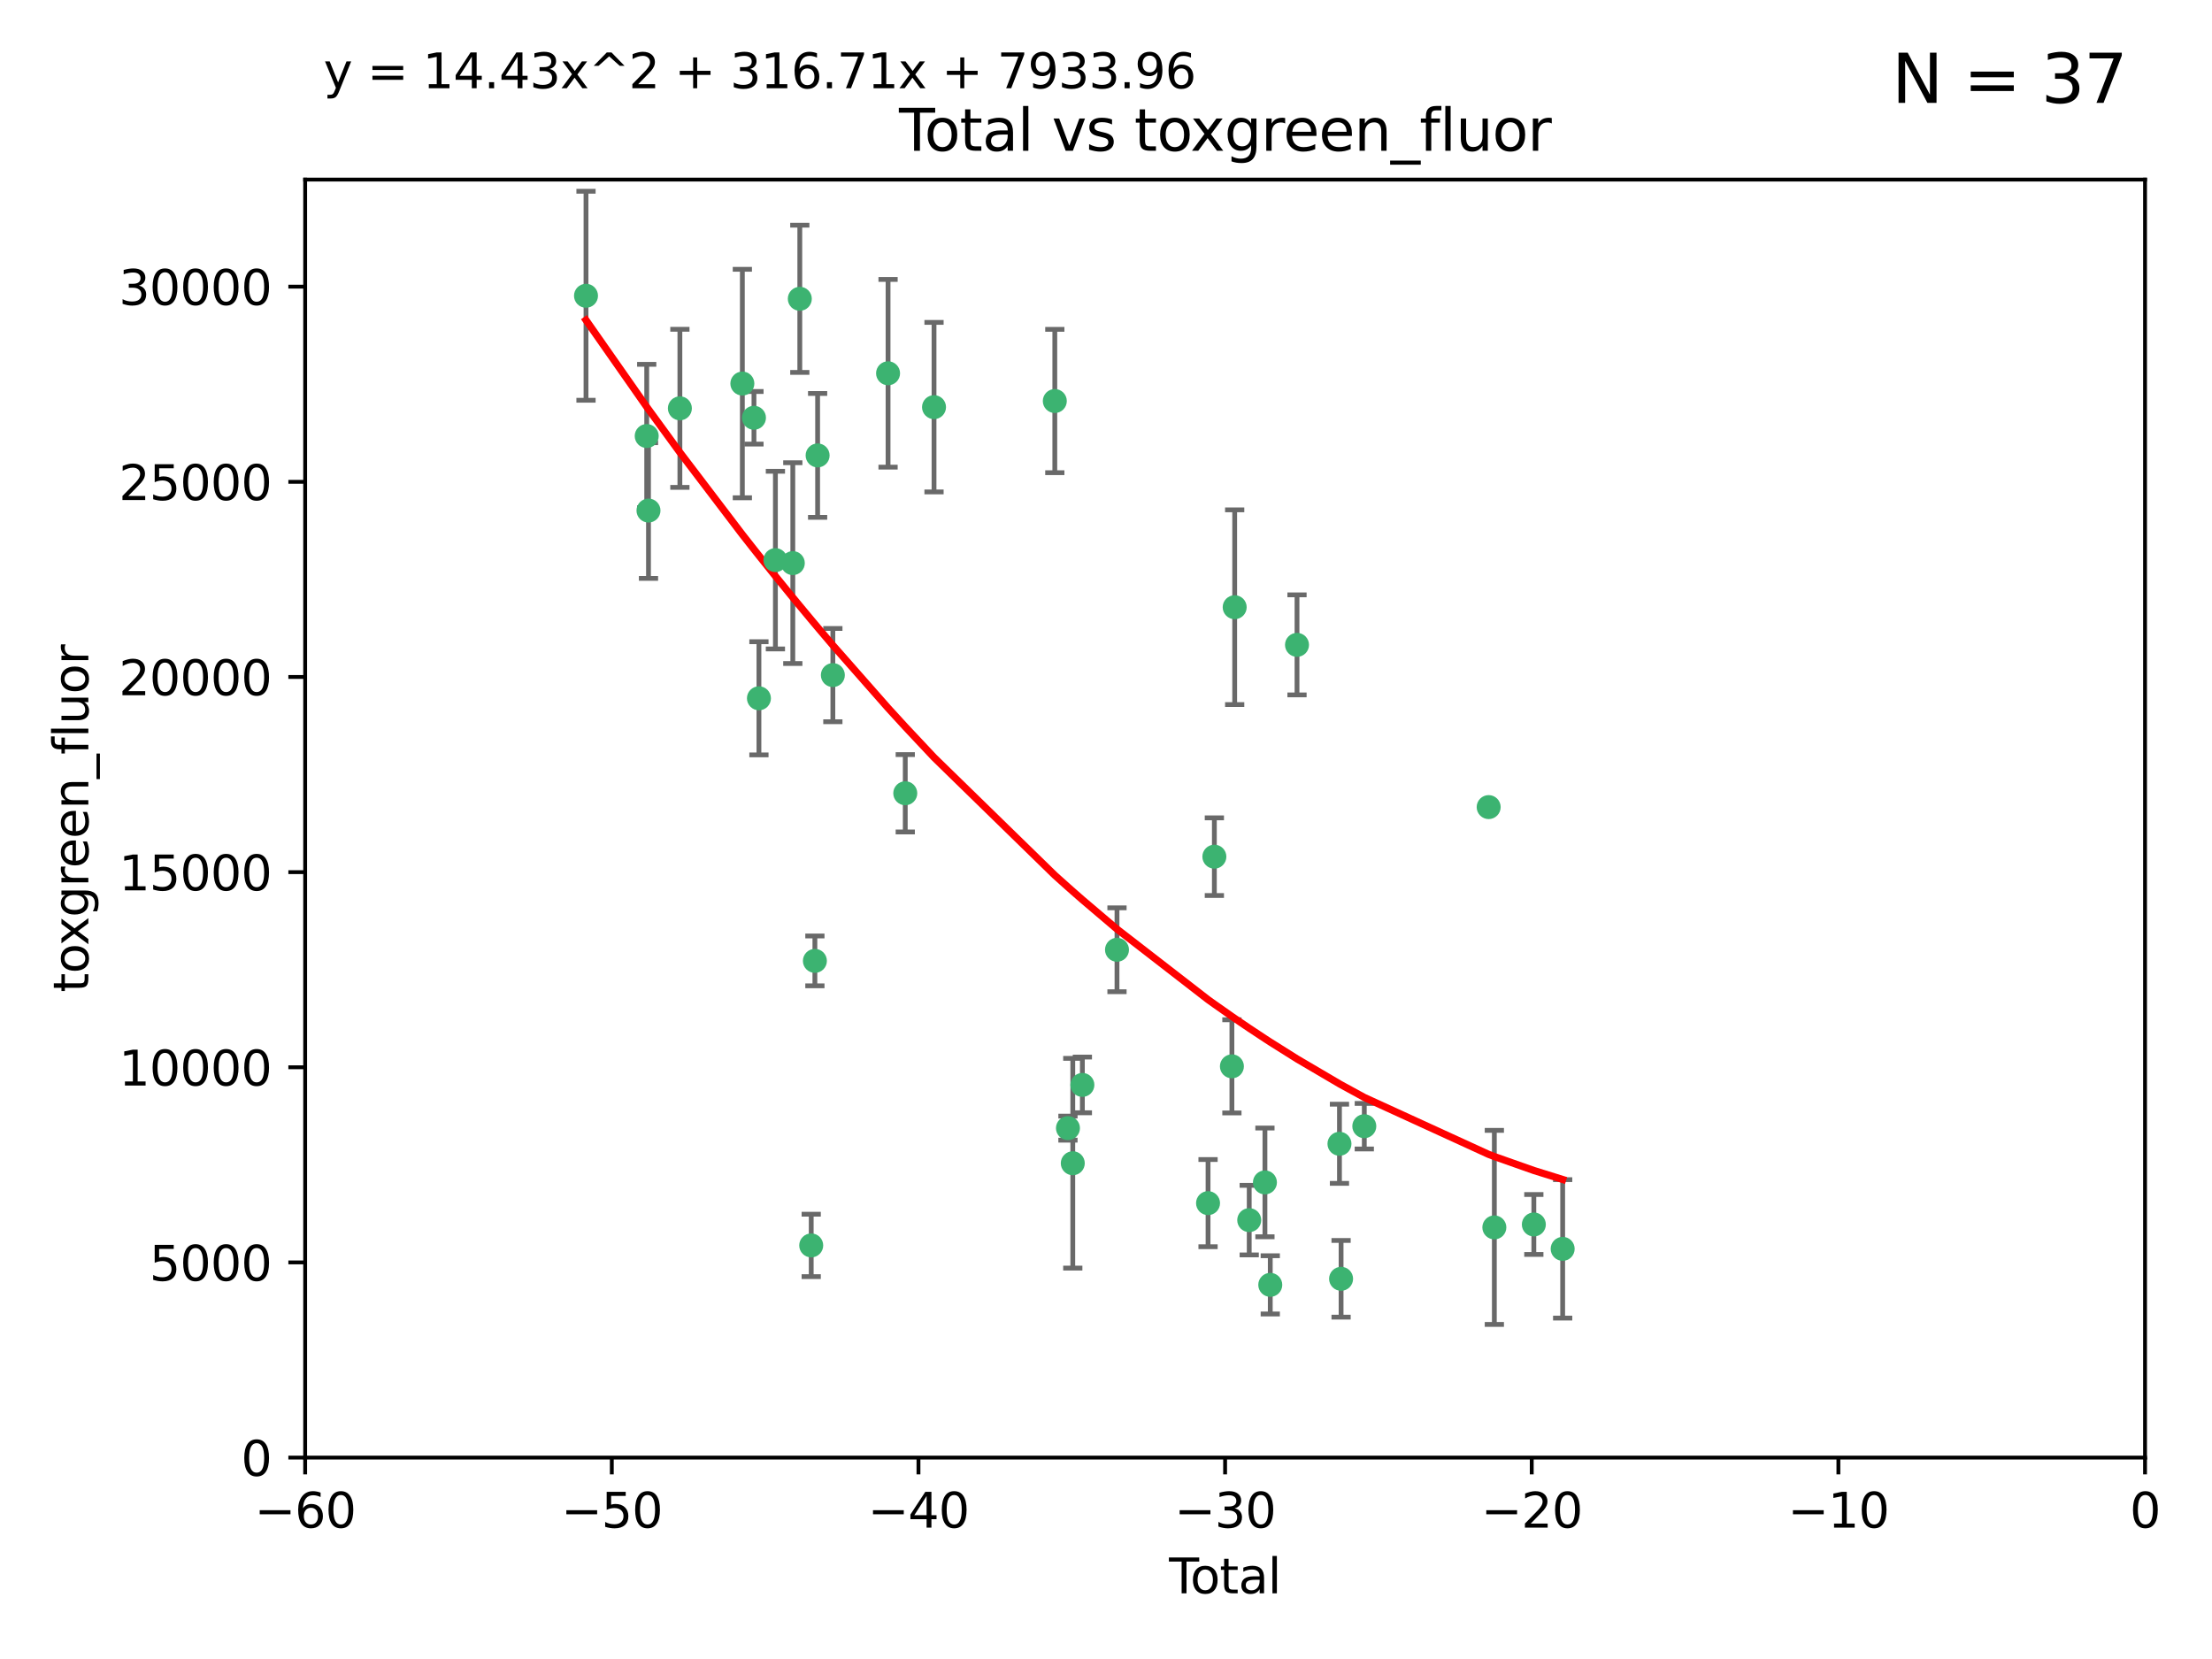 <?xml version="1.0" encoding="utf-8" standalone="no"?>
<!DOCTYPE svg PUBLIC "-//W3C//DTD SVG 1.1//EN"
  "http://www.w3.org/Graphics/SVG/1.1/DTD/svg11.dtd">
<svg xmlns:xlink="http://www.w3.org/1999/xlink" width="460.8pt" height="345.6pt" viewBox="0 0 460.8 345.6" xmlns="http://www.w3.org/2000/svg" version="1.1">
 <defs>
  <style type="text/css">*{stroke-linejoin: round; stroke-linecap: butt}</style>
 </defs>
 <g id="figure_1">
  <g id="patch_1">
   <path d="M 0 345.6 
L 460.8 345.6 
L 460.8 0 
L 0 0 
z
" style="fill: #ffffff"/>
  </g>
  <g id="axes_1">
   <g id="patch_2">
    <path d="M 63.571 303.64 
L 446.85 303.64 
L 446.85 37.411 
L 63.571 37.411 
z
" style="fill: #ffffff"/>
   </g>
   <g id="PathCollection_1">
    <defs>
     <path id="m02b07fda5f" d="M 0 1.118 
C 0.297 1.118 0.581 1 0.791 0.791 
C 1 0.581 1.118 0.297 1.118 0 
C 1.118 -0.297 1 -0.581 0.791 -0.791 
C 0.581 -1 0.297 -1.118 0 -1.118 
C -0.297 -1.118 -0.581 -1 -0.791 -0.791 
C -1 -0.581 -1.118 -0.297 -1.118 0 
C -1.118 0.297 -1 0.581 -0.791 0.791 
C -0.581 1 -0.297 1.118 0 1.118 
z
" style="stroke: #3cb371"/>
    </defs>
    <g clip-path="url(#p74870db6b1)">
     <use xlink:href="#m02b07fda5f" x="122.075" y="61.614" style="fill: #3cb371; stroke: #3cb371"/>
     <use xlink:href="#m02b07fda5f" x="134.722" y="90.829" style="fill: #3cb371; stroke: #3cb371"/>
     <use xlink:href="#m02b07fda5f" x="135.093" y="106.358" style="fill: #3cb371; stroke: #3cb371"/>
     <use xlink:href="#m02b07fda5f" x="141.633" y="85.062" style="fill: #3cb371; stroke: #3cb371"/>
     <use xlink:href="#m02b07fda5f" x="154.646" y="79.9" style="fill: #3cb371; stroke: #3cb371"/>
     <use xlink:href="#m02b07fda5f" x="157.063" y="87.031" style="fill: #3cb371; stroke: #3cb371"/>
     <use xlink:href="#m02b07fda5f" x="158.1" y="145.468" style="fill: #3cb371; stroke: #3cb371"/>
     <use xlink:href="#m02b07fda5f" x="161.532" y="116.682" style="fill: #3cb371; stroke: #3cb371"/>
     <use xlink:href="#m02b07fda5f" x="165.156" y="117.306" style="fill: #3cb371; stroke: #3cb371"/>
     <use xlink:href="#m02b07fda5f" x="166.614" y="62.244" style="fill: #3cb371; stroke: #3cb371"/>
     <use xlink:href="#m02b07fda5f" x="168.991" y="259.442" style="fill: #3cb371; stroke: #3cb371"/>
     <use xlink:href="#m02b07fda5f" x="169.757" y="200.168" style="fill: #3cb371; stroke: #3cb371"/>
     <use xlink:href="#m02b07fda5f" x="170.325" y="94.872" style="fill: #3cb371; stroke: #3cb371"/>
     <use xlink:href="#m02b07fda5f" x="173.5" y="140.634" style="fill: #3cb371; stroke: #3cb371"/>
     <use xlink:href="#m02b07fda5f" x="185" y="77.763" style="fill: #3cb371; stroke: #3cb371"/>
     <use xlink:href="#m02b07fda5f" x="188.583" y="165.251" style="fill: #3cb371; stroke: #3cb371"/>
     <use xlink:href="#m02b07fda5f" x="194.574" y="84.817" style="fill: #3cb371; stroke: #3cb371"/>
     <use xlink:href="#m02b07fda5f" x="219.736" y="83.54" style="fill: #3cb371; stroke: #3cb371"/>
     <use xlink:href="#m02b07fda5f" x="222.475" y="235.012" style="fill: #3cb371; stroke: #3cb371"/>
     <use xlink:href="#m02b07fda5f" x="223.48" y="242.324" style="fill: #3cb371; stroke: #3cb371"/>
     <use xlink:href="#m02b07fda5f" x="225.479" y="226.007" style="fill: #3cb371; stroke: #3cb371"/>
     <use xlink:href="#m02b07fda5f" x="232.69" y="197.854" style="fill: #3cb371; stroke: #3cb371"/>
     <use xlink:href="#m02b07fda5f" x="251.658" y="250.635" style="fill: #3cb371; stroke: #3cb371"/>
     <use xlink:href="#m02b07fda5f" x="252.974" y="178.461" style="fill: #3cb371; stroke: #3cb371"/>
     <use xlink:href="#m02b07fda5f" x="256.629" y="222.137" style="fill: #3cb371; stroke: #3cb371"/>
     <use xlink:href="#m02b07fda5f" x="257.207" y="126.494" style="fill: #3cb371; stroke: #3cb371"/>
     <use xlink:href="#m02b07fda5f" x="260.237" y="254.176" style="fill: #3cb371; stroke: #3cb371"/>
     <use xlink:href="#m02b07fda5f" x="263.509" y="246.318" style="fill: #3cb371; stroke: #3cb371"/>
     <use xlink:href="#m02b07fda5f" x="264.621" y="267.658" style="fill: #3cb371; stroke: #3cb371"/>
     <use xlink:href="#m02b07fda5f" x="270.19" y="134.337" style="fill: #3cb371; stroke: #3cb371"/>
     <use xlink:href="#m02b07fda5f" x="279.035" y="238.271" style="fill: #3cb371; stroke: #3cb371"/>
     <use xlink:href="#m02b07fda5f" x="279.372" y="266.399" style="fill: #3cb371; stroke: #3cb371"/>
     <use xlink:href="#m02b07fda5f" x="284.209" y="234.61" style="fill: #3cb371; stroke: #3cb371"/>
     <use xlink:href="#m02b07fda5f" x="310.117" y="168.134" style="fill: #3cb371; stroke: #3cb371"/>
     <use xlink:href="#m02b07fda5f" x="311.3" y="255.69" style="fill: #3cb371; stroke: #3cb371"/>
     <use xlink:href="#m02b07fda5f" x="319.527" y="255.08" style="fill: #3cb371; stroke: #3cb371"/>
     <use xlink:href="#m02b07fda5f" x="325.532" y="260.159" style="fill: #3cb371; stroke: #3cb371"/>
    </g>
   </g>
   <g id="matplotlib.axis_1">
    <g id="xtick_1">
     <g id="line2d_1">
      <defs>
       <path id="m31b7fe4f2b" d="M 0 0 
L 0 3.5 
" style="stroke: #000000; stroke-width: 0.8"/>
      </defs>
      <g>
       <use xlink:href="#m31b7fe4f2b" x="63.571" y="303.64" style="stroke: #000000; stroke-width: 0.8"/>
      </g>
     </g>
     <g id="text_1">
      <!-- −60 -->
      <g transform="translate(53.019 318.238)scale(0.1 -0.1)">
       <defs>
        <path id="DejaVuSans-2212" d="M 678 2272 
L 4684 2272 
L 4684 1741 
L 678 1741 
L 678 2272 
z
" transform="scale(0.016)"/>
        <path id="DejaVuSans-36" d="M 2113 2584 
Q 1688 2584 1439 2293 
Q 1191 2003 1191 1497 
Q 1191 994 1439 701 
Q 1688 409 2113 409 
Q 2538 409 2786 701 
Q 3034 994 3034 1497 
Q 3034 2003 2786 2293 
Q 2538 2584 2113 2584 
z
M 3366 4563 
L 3366 3988 
Q 3128 4100 2886 4159 
Q 2644 4219 2406 4219 
Q 1781 4219 1451 3797 
Q 1122 3375 1075 2522 
Q 1259 2794 1537 2939 
Q 1816 3084 2150 3084 
Q 2853 3084 3261 2657 
Q 3669 2231 3669 1497 
Q 3669 778 3244 343 
Q 2819 -91 2113 -91 
Q 1303 -91 875 529 
Q 447 1150 447 2328 
Q 447 3434 972 4092 
Q 1497 4750 2381 4750 
Q 2619 4750 2861 4703 
Q 3103 4656 3366 4563 
z
" transform="scale(0.016)"/>
        <path id="DejaVuSans-30" d="M 2034 4250 
Q 1547 4250 1301 3770 
Q 1056 3291 1056 2328 
Q 1056 1369 1301 889 
Q 1547 409 2034 409 
Q 2525 409 2770 889 
Q 3016 1369 3016 2328 
Q 3016 3291 2770 3770 
Q 2525 4250 2034 4250 
z
M 2034 4750 
Q 2819 4750 3233 4129 
Q 3647 3509 3647 2328 
Q 3647 1150 3233 529 
Q 2819 -91 2034 -91 
Q 1250 -91 836 529 
Q 422 1150 422 2328 
Q 422 3509 836 4129 
Q 1250 4750 2034 4750 
z
" transform="scale(0.016)"/>
       </defs>
       <use xlink:href="#DejaVuSans-2212"/>
       <use xlink:href="#DejaVuSans-36" x="83.789"/>
       <use xlink:href="#DejaVuSans-30" x="147.412"/>
      </g>
     </g>
    </g>
    <g id="xtick_2">
     <g id="line2d_2">
      <g>
       <use xlink:href="#m31b7fe4f2b" x="127.451" y="303.64" style="stroke: #000000; stroke-width: 0.8"/>
      </g>
     </g>
     <g id="text_2">
      <!-- −50 -->
      <g transform="translate(116.899 318.238)scale(0.1 -0.1)">
       <defs>
        <path id="DejaVuSans-35" d="M 691 4666 
L 3169 4666 
L 3169 4134 
L 1269 4134 
L 1269 2991 
Q 1406 3038 1543 3061 
Q 1681 3084 1819 3084 
Q 2600 3084 3056 2656 
Q 3513 2228 3513 1497 
Q 3513 744 3044 326 
Q 2575 -91 1722 -91 
Q 1428 -91 1123 -41 
Q 819 9 494 109 
L 494 744 
Q 775 591 1075 516 
Q 1375 441 1709 441 
Q 2250 441 2565 725 
Q 2881 1009 2881 1497 
Q 2881 1984 2565 2268 
Q 2250 2553 1709 2553 
Q 1456 2553 1204 2497 
Q 953 2441 691 2322 
L 691 4666 
z
" transform="scale(0.016)"/>
       </defs>
       <use xlink:href="#DejaVuSans-2212"/>
       <use xlink:href="#DejaVuSans-35" x="83.789"/>
       <use xlink:href="#DejaVuSans-30" x="147.412"/>
      </g>
     </g>
    </g>
    <g id="xtick_3">
     <g id="line2d_3">
      <g>
       <use xlink:href="#m31b7fe4f2b" x="191.331" y="303.64" style="stroke: #000000; stroke-width: 0.8"/>
      </g>
     </g>
     <g id="text_3">
      <!-- −40 -->
      <g transform="translate(180.778 318.238)scale(0.1 -0.1)">
       <defs>
        <path id="DejaVuSans-34" d="M 2419 4116 
L 825 1625 
L 2419 1625 
L 2419 4116 
z
M 2253 4666 
L 3047 4666 
L 3047 1625 
L 3713 1625 
L 3713 1100 
L 3047 1100 
L 3047 0 
L 2419 0 
L 2419 1100 
L 313 1100 
L 313 1709 
L 2253 4666 
z
" transform="scale(0.016)"/>
       </defs>
       <use xlink:href="#DejaVuSans-2212"/>
       <use xlink:href="#DejaVuSans-34" x="83.789"/>
       <use xlink:href="#DejaVuSans-30" x="147.412"/>
      </g>
     </g>
    </g>
    <g id="xtick_4">
     <g id="line2d_4">
      <g>
       <use xlink:href="#m31b7fe4f2b" x="255.211" y="303.64" style="stroke: #000000; stroke-width: 0.8"/>
      </g>
     </g>
     <g id="text_4">
      <!-- −30 -->
      <g transform="translate(244.658 318.238)scale(0.1 -0.1)">
       <defs>
        <path id="DejaVuSans-33" d="M 2597 2516 
Q 3050 2419 3304 2112 
Q 3559 1806 3559 1356 
Q 3559 666 3084 287 
Q 2609 -91 1734 -91 
Q 1441 -91 1130 -33 
Q 819 25 488 141 
L 488 750 
Q 750 597 1062 519 
Q 1375 441 1716 441 
Q 2309 441 2620 675 
Q 2931 909 2931 1356 
Q 2931 1769 2642 2001 
Q 2353 2234 1838 2234 
L 1294 2234 
L 1294 2753 
L 1863 2753 
Q 2328 2753 2575 2939 
Q 2822 3125 2822 3475 
Q 2822 3834 2567 4026 
Q 2313 4219 1838 4219 
Q 1578 4219 1281 4162 
Q 984 4106 628 3988 
L 628 4550 
Q 988 4650 1302 4700 
Q 1616 4750 1894 4750 
Q 2613 4750 3031 4423 
Q 3450 4097 3450 3541 
Q 3450 3153 3228 2886 
Q 3006 2619 2597 2516 
z
" transform="scale(0.016)"/>
       </defs>
       <use xlink:href="#DejaVuSans-2212"/>
       <use xlink:href="#DejaVuSans-33" x="83.789"/>
       <use xlink:href="#DejaVuSans-30" x="147.412"/>
      </g>
     </g>
    </g>
    <g id="xtick_5">
     <g id="line2d_5">
      <g>
       <use xlink:href="#m31b7fe4f2b" x="319.09" y="303.64" style="stroke: #000000; stroke-width: 0.8"/>
      </g>
     </g>
     <g id="text_5">
      <!-- −20 -->
      <g transform="translate(308.538 318.238)scale(0.1 -0.1)">
       <defs>
        <path id="DejaVuSans-32" d="M 1228 531 
L 3431 531 
L 3431 0 
L 469 0 
L 469 531 
Q 828 903 1448 1529 
Q 2069 2156 2228 2338 
Q 2531 2678 2651 2914 
Q 2772 3150 2772 3378 
Q 2772 3750 2511 3984 
Q 2250 4219 1831 4219 
Q 1534 4219 1204 4116 
Q 875 4013 500 3803 
L 500 4441 
Q 881 4594 1212 4672 
Q 1544 4750 1819 4750 
Q 2544 4750 2975 4387 
Q 3406 4025 3406 3419 
Q 3406 3131 3298 2873 
Q 3191 2616 2906 2266 
Q 2828 2175 2409 1742 
Q 1991 1309 1228 531 
z
" transform="scale(0.016)"/>
       </defs>
       <use xlink:href="#DejaVuSans-2212"/>
       <use xlink:href="#DejaVuSans-32" x="83.789"/>
       <use xlink:href="#DejaVuSans-30" x="147.412"/>
      </g>
     </g>
    </g>
    <g id="xtick_6">
     <g id="line2d_6">
      <g>
       <use xlink:href="#m31b7fe4f2b" x="382.97" y="303.64" style="stroke: #000000; stroke-width: 0.8"/>
      </g>
     </g>
     <g id="text_6">
      <!-- −10 -->
      <g transform="translate(372.418 318.238)scale(0.1 -0.1)">
       <defs>
        <path id="DejaVuSans-31" d="M 794 531 
L 1825 531 
L 1825 4091 
L 703 3866 
L 703 4441 
L 1819 4666 
L 2450 4666 
L 2450 531 
L 3481 531 
L 3481 0 
L 794 0 
L 794 531 
z
" transform="scale(0.016)"/>
       </defs>
       <use xlink:href="#DejaVuSans-2212"/>
       <use xlink:href="#DejaVuSans-31" x="83.789"/>
       <use xlink:href="#DejaVuSans-30" x="147.412"/>
      </g>
     </g>
    </g>
    <g id="xtick_7">
     <g id="line2d_7">
      <g>
       <use xlink:href="#m31b7fe4f2b" x="446.85" y="303.64" style="stroke: #000000; stroke-width: 0.8"/>
      </g>
     </g>
     <g id="text_7">
      <!-- 0 -->
      <g transform="translate(443.669 318.238)scale(0.1 -0.1)">
       <use xlink:href="#DejaVuSans-30"/>
      </g>
     </g>
    </g>
    <g id="text_8">
     <!-- Total -->
     <g transform="translate(243.534 331.917)scale(0.1 -0.1)">
      <defs>
       <path id="DejaVuSans-54" d="M -19 4666 
L 3928 4666 
L 3928 4134 
L 2272 4134 
L 2272 0 
L 1638 0 
L 1638 4134 
L -19 4134 
L -19 4666 
z
" transform="scale(0.016)"/>
       <path id="DejaVuSans-6f" d="M 1959 3097 
Q 1497 3097 1228 2736 
Q 959 2375 959 1747 
Q 959 1119 1226 758 
Q 1494 397 1959 397 
Q 2419 397 2687 759 
Q 2956 1122 2956 1747 
Q 2956 2369 2687 2733 
Q 2419 3097 1959 3097 
z
M 1959 3584 
Q 2709 3584 3137 3096 
Q 3566 2609 3566 1747 
Q 3566 888 3137 398 
Q 2709 -91 1959 -91 
Q 1206 -91 779 398 
Q 353 888 353 1747 
Q 353 2609 779 3096 
Q 1206 3584 1959 3584 
z
" transform="scale(0.016)"/>
       <path id="DejaVuSans-74" d="M 1172 4494 
L 1172 3500 
L 2356 3500 
L 2356 3053 
L 1172 3053 
L 1172 1153 
Q 1172 725 1289 603 
Q 1406 481 1766 481 
L 2356 481 
L 2356 0 
L 1766 0 
Q 1100 0 847 248 
Q 594 497 594 1153 
L 594 3053 
L 172 3053 
L 172 3500 
L 594 3500 
L 594 4494 
L 1172 4494 
z
" transform="scale(0.016)"/>
       <path id="DejaVuSans-61" d="M 2194 1759 
Q 1497 1759 1228 1600 
Q 959 1441 959 1056 
Q 959 750 1161 570 
Q 1363 391 1709 391 
Q 2188 391 2477 730 
Q 2766 1069 2766 1631 
L 2766 1759 
L 2194 1759 
z
M 3341 1997 
L 3341 0 
L 2766 0 
L 2766 531 
Q 2569 213 2275 61 
Q 1981 -91 1556 -91 
Q 1019 -91 701 211 
Q 384 513 384 1019 
Q 384 1609 779 1909 
Q 1175 2209 1959 2209 
L 2766 2209 
L 2766 2266 
Q 2766 2663 2505 2880 
Q 2244 3097 1772 3097 
Q 1472 3097 1187 3025 
Q 903 2953 641 2809 
L 641 3341 
Q 956 3463 1253 3523 
Q 1550 3584 1831 3584 
Q 2591 3584 2966 3190 
Q 3341 2797 3341 1997 
z
" transform="scale(0.016)"/>
       <path id="DejaVuSans-6c" d="M 603 4863 
L 1178 4863 
L 1178 0 
L 603 0 
L 603 4863 
z
" transform="scale(0.016)"/>
      </defs>
      <use xlink:href="#DejaVuSans-54"/>
      <use xlink:href="#DejaVuSans-6f" x="44.084"/>
      <use xlink:href="#DejaVuSans-74" x="105.266"/>
      <use xlink:href="#DejaVuSans-61" x="144.475"/>
      <use xlink:href="#DejaVuSans-6c" x="205.754"/>
     </g>
    </g>
   </g>
   <g id="matplotlib.axis_2">
    <g id="ytick_1">
     <g id="line2d_8">
      <defs>
       <path id="m168d490b61" d="M 0 0 
L -3.5 0 
" style="stroke: #000000; stroke-width: 0.8"/>
      </defs>
      <g>
       <use xlink:href="#m168d490b61" x="63.571" y="303.64" style="stroke: #000000; stroke-width: 0.8"/>
      </g>
     </g>
     <g id="text_9">
      <!-- 0 -->
      <g transform="translate(50.209 307.439)scale(0.1 -0.1)">
       <use xlink:href="#DejaVuSans-30"/>
      </g>
     </g>
    </g>
    <g id="ytick_2">
     <g id="line2d_9">
      <g>
       <use xlink:href="#m168d490b61" x="63.571" y="262.986" style="stroke: #000000; stroke-width: 0.8"/>
      </g>
     </g>
     <g id="text_10">
      <!-- 5000 -->
      <g transform="translate(31.121 266.786)scale(0.1 -0.1)">
       <use xlink:href="#DejaVuSans-35"/>
       <use xlink:href="#DejaVuSans-30" x="63.623"/>
       <use xlink:href="#DejaVuSans-30" x="127.246"/>
       <use xlink:href="#DejaVuSans-30" x="190.869"/>
      </g>
     </g>
    </g>
    <g id="ytick_3">
     <g id="line2d_10">
      <g>
       <use xlink:href="#m168d490b61" x="63.571" y="222.333" style="stroke: #000000; stroke-width: 0.8"/>
      </g>
     </g>
     <g id="text_11">
      <!-- 10000 -->
      <g transform="translate(24.759 226.132)scale(0.1 -0.1)">
       <use xlink:href="#DejaVuSans-31"/>
       <use xlink:href="#DejaVuSans-30" x="63.623"/>
       <use xlink:href="#DejaVuSans-30" x="127.246"/>
       <use xlink:href="#DejaVuSans-30" x="190.869"/>
       <use xlink:href="#DejaVuSans-30" x="254.492"/>
      </g>
     </g>
    </g>
    <g id="ytick_4">
     <g id="line2d_11">
      <g>
       <use xlink:href="#m168d490b61" x="63.571" y="181.679" style="stroke: #000000; stroke-width: 0.8"/>
      </g>
     </g>
     <g id="text_12">
      <!-- 15000 -->
      <g transform="translate(24.759 185.478)scale(0.1 -0.1)">
       <use xlink:href="#DejaVuSans-31"/>
       <use xlink:href="#DejaVuSans-35" x="63.623"/>
       <use xlink:href="#DejaVuSans-30" x="127.246"/>
       <use xlink:href="#DejaVuSans-30" x="190.869"/>
       <use xlink:href="#DejaVuSans-30" x="254.492"/>
      </g>
     </g>
    </g>
    <g id="ytick_5">
     <g id="line2d_12">
      <g>
       <use xlink:href="#m168d490b61" x="63.571" y="141.026" style="stroke: #000000; stroke-width: 0.8"/>
      </g>
     </g>
     <g id="text_13">
      <!-- 20000 -->
      <g transform="translate(24.759 144.825)scale(0.1 -0.1)">
       <use xlink:href="#DejaVuSans-32"/>
       <use xlink:href="#DejaVuSans-30" x="63.623"/>
       <use xlink:href="#DejaVuSans-30" x="127.246"/>
       <use xlink:href="#DejaVuSans-30" x="190.869"/>
       <use xlink:href="#DejaVuSans-30" x="254.492"/>
      </g>
     </g>
    </g>
    <g id="ytick_6">
     <g id="line2d_13">
      <g>
       <use xlink:href="#m168d490b61" x="63.571" y="100.372" style="stroke: #000000; stroke-width: 0.8"/>
      </g>
     </g>
     <g id="text_14">
      <!-- 25000 -->
      <g transform="translate(24.759 104.171)scale(0.1 -0.1)">
       <use xlink:href="#DejaVuSans-32"/>
       <use xlink:href="#DejaVuSans-35" x="63.623"/>
       <use xlink:href="#DejaVuSans-30" x="127.246"/>
       <use xlink:href="#DejaVuSans-30" x="190.869"/>
       <use xlink:href="#DejaVuSans-30" x="254.492"/>
      </g>
     </g>
    </g>
    <g id="ytick_7">
     <g id="line2d_14">
      <g>
       <use xlink:href="#m168d490b61" x="63.571" y="59.718" style="stroke: #000000; stroke-width: 0.8"/>
      </g>
     </g>
     <g id="text_15">
      <!-- 30000 -->
      <g transform="translate(24.759 63.518)scale(0.1 -0.1)">
       <use xlink:href="#DejaVuSans-33"/>
       <use xlink:href="#DejaVuSans-30" x="63.623"/>
       <use xlink:href="#DejaVuSans-30" x="127.246"/>
       <use xlink:href="#DejaVuSans-30" x="190.869"/>
       <use xlink:href="#DejaVuSans-30" x="254.492"/>
      </g>
     </g>
    </g>
    <g id="text_16">
     <!-- toxgreen_fluor -->
     <g transform="translate(18.401 206.72)rotate(-90)scale(0.1 -0.1)">
      <defs>
       <path id="DejaVuSans-78" d="M 3513 3500 
L 2247 1797 
L 3578 0 
L 2900 0 
L 1881 1375 
L 863 0 
L 184 0 
L 1544 1831 
L 300 3500 
L 978 3500 
L 1906 2253 
L 2834 3500 
L 3513 3500 
z
" transform="scale(0.016)"/>
       <path id="DejaVuSans-67" d="M 2906 1791 
Q 2906 2416 2648 2759 
Q 2391 3103 1925 3103 
Q 1463 3103 1205 2759 
Q 947 2416 947 1791 
Q 947 1169 1205 825 
Q 1463 481 1925 481 
Q 2391 481 2648 825 
Q 2906 1169 2906 1791 
z
M 3481 434 
Q 3481 -459 3084 -895 
Q 2688 -1331 1869 -1331 
Q 1566 -1331 1297 -1286 
Q 1028 -1241 775 -1147 
L 775 -588 
Q 1028 -725 1275 -790 
Q 1522 -856 1778 -856 
Q 2344 -856 2625 -561 
Q 2906 -266 2906 331 
L 2906 616 
Q 2728 306 2450 153 
Q 2172 0 1784 0 
Q 1141 0 747 490 
Q 353 981 353 1791 
Q 353 2603 747 3093 
Q 1141 3584 1784 3584 
Q 2172 3584 2450 3431 
Q 2728 3278 2906 2969 
L 2906 3500 
L 3481 3500 
L 3481 434 
z
" transform="scale(0.016)"/>
       <path id="DejaVuSans-72" d="M 2631 2963 
Q 2534 3019 2420 3045 
Q 2306 3072 2169 3072 
Q 1681 3072 1420 2755 
Q 1159 2438 1159 1844 
L 1159 0 
L 581 0 
L 581 3500 
L 1159 3500 
L 1159 2956 
Q 1341 3275 1631 3429 
Q 1922 3584 2338 3584 
Q 2397 3584 2469 3576 
Q 2541 3569 2628 3553 
L 2631 2963 
z
" transform="scale(0.016)"/>
       <path id="DejaVuSans-65" d="M 3597 1894 
L 3597 1613 
L 953 1613 
Q 991 1019 1311 708 
Q 1631 397 2203 397 
Q 2534 397 2845 478 
Q 3156 559 3463 722 
L 3463 178 
Q 3153 47 2828 -22 
Q 2503 -91 2169 -91 
Q 1331 -91 842 396 
Q 353 884 353 1716 
Q 353 2575 817 3079 
Q 1281 3584 2069 3584 
Q 2775 3584 3186 3129 
Q 3597 2675 3597 1894 
z
M 3022 2063 
Q 3016 2534 2758 2815 
Q 2500 3097 2075 3097 
Q 1594 3097 1305 2825 
Q 1016 2553 972 2059 
L 3022 2063 
z
" transform="scale(0.016)"/>
       <path id="DejaVuSans-6e" d="M 3513 2113 
L 3513 0 
L 2938 0 
L 2938 2094 
Q 2938 2591 2744 2837 
Q 2550 3084 2163 3084 
Q 1697 3084 1428 2787 
Q 1159 2491 1159 1978 
L 1159 0 
L 581 0 
L 581 3500 
L 1159 3500 
L 1159 2956 
Q 1366 3272 1645 3428 
Q 1925 3584 2291 3584 
Q 2894 3584 3203 3211 
Q 3513 2838 3513 2113 
z
" transform="scale(0.016)"/>
       <path id="DejaVuSans-5f" d="M 3263 -1063 
L 3263 -1509 
L -63 -1509 
L -63 -1063 
L 3263 -1063 
z
" transform="scale(0.016)"/>
       <path id="DejaVuSans-66" d="M 2375 4863 
L 2375 4384 
L 1825 4384 
Q 1516 4384 1395 4259 
Q 1275 4134 1275 3809 
L 1275 3500 
L 2222 3500 
L 2222 3053 
L 1275 3053 
L 1275 0 
L 697 0 
L 697 3053 
L 147 3053 
L 147 3500 
L 697 3500 
L 697 3744 
Q 697 4328 969 4595 
Q 1241 4863 1831 4863 
L 2375 4863 
z
" transform="scale(0.016)"/>
       <path id="DejaVuSans-75" d="M 544 1381 
L 544 3500 
L 1119 3500 
L 1119 1403 
Q 1119 906 1312 657 
Q 1506 409 1894 409 
Q 2359 409 2629 706 
Q 2900 1003 2900 1516 
L 2900 3500 
L 3475 3500 
L 3475 0 
L 2900 0 
L 2900 538 
Q 2691 219 2414 64 
Q 2138 -91 1772 -91 
Q 1169 -91 856 284 
Q 544 659 544 1381 
z
M 1991 3584 
L 1991 3584 
z
" transform="scale(0.016)"/>
      </defs>
      <use xlink:href="#DejaVuSans-74"/>
      <use xlink:href="#DejaVuSans-6f" x="39.209"/>
      <use xlink:href="#DejaVuSans-78" x="97.266"/>
      <use xlink:href="#DejaVuSans-67" x="156.445"/>
      <use xlink:href="#DejaVuSans-72" x="219.922"/>
      <use xlink:href="#DejaVuSans-65" x="258.785"/>
      <use xlink:href="#DejaVuSans-65" x="320.309"/>
      <use xlink:href="#DejaVuSans-6e" x="381.832"/>
      <use xlink:href="#DejaVuSans-5f" x="445.211"/>
      <use xlink:href="#DejaVuSans-66" x="495.211"/>
      <use xlink:href="#DejaVuSans-6c" x="530.416"/>
      <use xlink:href="#DejaVuSans-75" x="558.199"/>
      <use xlink:href="#DejaVuSans-6f" x="621.578"/>
      <use xlink:href="#DejaVuSans-72" x="682.76"/>
     </g>
    </g>
   </g>
   <g id="LineCollection_1">
    <path d="M 122.075 83.38 
L 122.075 39.848 
" clip-path="url(#p74870db6b1)" style="fill: none; stroke: #696969"/>
    <path d="M 134.722 105.759 
L 134.722 75.9 
" clip-path="url(#p74870db6b1)" style="fill: none; stroke: #696969"/>
    <path d="M 135.093 120.489 
L 135.093 92.227 
" clip-path="url(#p74870db6b1)" style="fill: none; stroke: #696969"/>
    <path d="M 141.633 101.528 
L 141.633 68.595 
" clip-path="url(#p74870db6b1)" style="fill: none; stroke: #696969"/>
    <path d="M 154.646 103.698 
L 154.646 56.102 
" clip-path="url(#p74870db6b1)" style="fill: none; stroke: #696969"/>
    <path d="M 157.063 92.506 
L 157.063 81.557 
" clip-path="url(#p74870db6b1)" style="fill: none; stroke: #696969"/>
    <path d="M 158.1 157.254 
L 158.1 133.683 
" clip-path="url(#p74870db6b1)" style="fill: none; stroke: #696969"/>
    <path d="M 161.532 135.19 
L 161.532 98.175 
" clip-path="url(#p74870db6b1)" style="fill: none; stroke: #696969"/>
    <path d="M 165.156 138.218 
L 165.156 96.393 
" clip-path="url(#p74870db6b1)" style="fill: none; stroke: #696969"/>
    <path d="M 166.614 77.579 
L 166.614 46.91 
" clip-path="url(#p74870db6b1)" style="fill: none; stroke: #696969"/>
    <path d="M 168.991 265.941 
L 168.991 252.944 
" clip-path="url(#p74870db6b1)" style="fill: none; stroke: #696969"/>
    <path d="M 169.757 205.359 
L 169.757 194.977 
" clip-path="url(#p74870db6b1)" style="fill: none; stroke: #696969"/>
    <path d="M 170.325 107.775 
L 170.325 81.969 
" clip-path="url(#p74870db6b1)" style="fill: none; stroke: #696969"/>
    <path d="M 173.5 150.349 
L 173.5 130.92 
" clip-path="url(#p74870db6b1)" style="fill: none; stroke: #696969"/>
    <path d="M 185 97.317 
L 185 58.209 
" clip-path="url(#p74870db6b1)" style="fill: none; stroke: #696969"/>
    <path d="M 188.583 173.31 
L 188.583 157.193 
" clip-path="url(#p74870db6b1)" style="fill: none; stroke: #696969"/>
    <path d="M 194.574 102.476 
L 194.574 67.157 
" clip-path="url(#p74870db6b1)" style="fill: none; stroke: #696969"/>
    <path d="M 219.736 98.468 
L 219.736 68.613 
" clip-path="url(#p74870db6b1)" style="fill: none; stroke: #696969"/>
    <path d="M 222.475 237.516 
L 222.475 232.507 
" clip-path="url(#p74870db6b1)" style="fill: none; stroke: #696969"/>
    <path d="M 223.48 264.166 
L 223.48 220.481 
" clip-path="url(#p74870db6b1)" style="fill: none; stroke: #696969"/>
    <path d="M 225.479 231.811 
L 225.479 220.203 
" clip-path="url(#p74870db6b1)" style="fill: none; stroke: #696969"/>
    <path d="M 232.69 206.59 
L 232.69 189.118 
" clip-path="url(#p74870db6b1)" style="fill: none; stroke: #696969"/>
    <path d="M 251.658 259.717 
L 251.658 241.553 
" clip-path="url(#p74870db6b1)" style="fill: none; stroke: #696969"/>
    <path d="M 252.974 186.549 
L 252.974 170.372 
" clip-path="url(#p74870db6b1)" style="fill: none; stroke: #696969"/>
    <path d="M 256.629 231.84 
L 256.629 212.434 
" clip-path="url(#p74870db6b1)" style="fill: none; stroke: #696969"/>
    <path d="M 257.207 146.774 
L 257.207 106.214 
" clip-path="url(#p74870db6b1)" style="fill: none; stroke: #696969"/>
    <path d="M 260.237 261.425 
L 260.237 246.927 
" clip-path="url(#p74870db6b1)" style="fill: none; stroke: #696969"/>
    <path d="M 263.509 257.644 
L 263.509 234.991 
" clip-path="url(#p74870db6b1)" style="fill: none; stroke: #696969"/>
    <path d="M 264.621 273.726 
L 264.621 261.589 
" clip-path="url(#p74870db6b1)" style="fill: none; stroke: #696969"/>
    <path d="M 270.19 144.76 
L 270.19 123.915 
" clip-path="url(#p74870db6b1)" style="fill: none; stroke: #696969"/>
    <path d="M 279.035 246.513 
L 279.035 230.028 
" clip-path="url(#p74870db6b1)" style="fill: none; stroke: #696969"/>
    <path d="M 279.372 274.385 
L 279.372 258.414 
" clip-path="url(#p74870db6b1)" style="fill: none; stroke: #696969"/>
    <path d="M 284.209 239.354 
L 284.209 229.865 
" clip-path="url(#p74870db6b1)" style="fill: none; stroke: #696969"/>
    <path d="M 310.117 168.892 
L 310.117 167.376 
" clip-path="url(#p74870db6b1)" style="fill: none; stroke: #696969"/>
    <path d="M 311.3 275.904 
L 311.3 235.477 
" clip-path="url(#p74870db6b1)" style="fill: none; stroke: #696969"/>
    <path d="M 319.527 261.323 
L 319.527 248.837 
" clip-path="url(#p74870db6b1)" style="fill: none; stroke: #696969"/>
    <path d="M 325.532 274.58 
L 325.532 245.738 
" clip-path="url(#p74870db6b1)" style="fill: none; stroke: #696969"/>
   </g>
   <g id="line2d_15">
    <defs>
     <path id="m350900cdef" d="M 2 0 
L -2 -0 
" style="stroke: #696969"/>
    </defs>
    <g clip-path="url(#p74870db6b1)">
     <use xlink:href="#m350900cdef" x="122.075" y="83.38" style="fill: #696969; stroke: #696969"/>
     <use xlink:href="#m350900cdef" x="134.722" y="105.759" style="fill: #696969; stroke: #696969"/>
     <use xlink:href="#m350900cdef" x="135.093" y="120.489" style="fill: #696969; stroke: #696969"/>
     <use xlink:href="#m350900cdef" x="141.633" y="101.528" style="fill: #696969; stroke: #696969"/>
     <use xlink:href="#m350900cdef" x="154.646" y="103.698" style="fill: #696969; stroke: #696969"/>
     <use xlink:href="#m350900cdef" x="157.063" y="92.506" style="fill: #696969; stroke: #696969"/>
     <use xlink:href="#m350900cdef" x="158.1" y="157.254" style="fill: #696969; stroke: #696969"/>
     <use xlink:href="#m350900cdef" x="161.532" y="135.19" style="fill: #696969; stroke: #696969"/>
     <use xlink:href="#m350900cdef" x="165.156" y="138.218" style="fill: #696969; stroke: #696969"/>
     <use xlink:href="#m350900cdef" x="166.614" y="77.579" style="fill: #696969; stroke: #696969"/>
     <use xlink:href="#m350900cdef" x="168.991" y="265.941" style="fill: #696969; stroke: #696969"/>
     <use xlink:href="#m350900cdef" x="169.757" y="205.359" style="fill: #696969; stroke: #696969"/>
     <use xlink:href="#m350900cdef" x="170.325" y="107.775" style="fill: #696969; stroke: #696969"/>
     <use xlink:href="#m350900cdef" x="173.5" y="150.349" style="fill: #696969; stroke: #696969"/>
     <use xlink:href="#m350900cdef" x="185" y="97.317" style="fill: #696969; stroke: #696969"/>
     <use xlink:href="#m350900cdef" x="188.583" y="173.31" style="fill: #696969; stroke: #696969"/>
     <use xlink:href="#m350900cdef" x="194.574" y="102.476" style="fill: #696969; stroke: #696969"/>
     <use xlink:href="#m350900cdef" x="219.736" y="98.468" style="fill: #696969; stroke: #696969"/>
     <use xlink:href="#m350900cdef" x="222.475" y="237.516" style="fill: #696969; stroke: #696969"/>
     <use xlink:href="#m350900cdef" x="223.48" y="264.166" style="fill: #696969; stroke: #696969"/>
     <use xlink:href="#m350900cdef" x="225.479" y="231.811" style="fill: #696969; stroke: #696969"/>
     <use xlink:href="#m350900cdef" x="232.69" y="206.59" style="fill: #696969; stroke: #696969"/>
     <use xlink:href="#m350900cdef" x="251.658" y="259.717" style="fill: #696969; stroke: #696969"/>
     <use xlink:href="#m350900cdef" x="252.974" y="186.549" style="fill: #696969; stroke: #696969"/>
     <use xlink:href="#m350900cdef" x="256.629" y="231.84" style="fill: #696969; stroke: #696969"/>
     <use xlink:href="#m350900cdef" x="257.207" y="146.774" style="fill: #696969; stroke: #696969"/>
     <use xlink:href="#m350900cdef" x="260.237" y="261.425" style="fill: #696969; stroke: #696969"/>
     <use xlink:href="#m350900cdef" x="263.509" y="257.644" style="fill: #696969; stroke: #696969"/>
     <use xlink:href="#m350900cdef" x="264.621" y="273.726" style="fill: #696969; stroke: #696969"/>
     <use xlink:href="#m350900cdef" x="270.19" y="144.76" style="fill: #696969; stroke: #696969"/>
     <use xlink:href="#m350900cdef" x="279.035" y="246.513" style="fill: #696969; stroke: #696969"/>
     <use xlink:href="#m350900cdef" x="279.372" y="274.385" style="fill: #696969; stroke: #696969"/>
     <use xlink:href="#m350900cdef" x="284.209" y="239.354" style="fill: #696969; stroke: #696969"/>
     <use xlink:href="#m350900cdef" x="310.117" y="168.892" style="fill: #696969; stroke: #696969"/>
     <use xlink:href="#m350900cdef" x="311.3" y="275.904" style="fill: #696969; stroke: #696969"/>
     <use xlink:href="#m350900cdef" x="319.527" y="261.323" style="fill: #696969; stroke: #696969"/>
     <use xlink:href="#m350900cdef" x="325.532" y="274.58" style="fill: #696969; stroke: #696969"/>
    </g>
   </g>
   <g id="line2d_16">
    <g clip-path="url(#p74870db6b1)">
     <use xlink:href="#m350900cdef" x="122.075" y="39.848" style="fill: #696969; stroke: #696969"/>
     <use xlink:href="#m350900cdef" x="134.722" y="75.9" style="fill: #696969; stroke: #696969"/>
     <use xlink:href="#m350900cdef" x="135.093" y="92.227" style="fill: #696969; stroke: #696969"/>
     <use xlink:href="#m350900cdef" x="141.633" y="68.595" style="fill: #696969; stroke: #696969"/>
     <use xlink:href="#m350900cdef" x="154.646" y="56.102" style="fill: #696969; stroke: #696969"/>
     <use xlink:href="#m350900cdef" x="157.063" y="81.557" style="fill: #696969; stroke: #696969"/>
     <use xlink:href="#m350900cdef" x="158.1" y="133.683" style="fill: #696969; stroke: #696969"/>
     <use xlink:href="#m350900cdef" x="161.532" y="98.175" style="fill: #696969; stroke: #696969"/>
     <use xlink:href="#m350900cdef" x="165.156" y="96.393" style="fill: #696969; stroke: #696969"/>
     <use xlink:href="#m350900cdef" x="166.614" y="46.91" style="fill: #696969; stroke: #696969"/>
     <use xlink:href="#m350900cdef" x="168.991" y="252.944" style="fill: #696969; stroke: #696969"/>
     <use xlink:href="#m350900cdef" x="169.757" y="194.977" style="fill: #696969; stroke: #696969"/>
     <use xlink:href="#m350900cdef" x="170.325" y="81.969" style="fill: #696969; stroke: #696969"/>
     <use xlink:href="#m350900cdef" x="173.5" y="130.92" style="fill: #696969; stroke: #696969"/>
     <use xlink:href="#m350900cdef" x="185" y="58.209" style="fill: #696969; stroke: #696969"/>
     <use xlink:href="#m350900cdef" x="188.583" y="157.193" style="fill: #696969; stroke: #696969"/>
     <use xlink:href="#m350900cdef" x="194.574" y="67.157" style="fill: #696969; stroke: #696969"/>
     <use xlink:href="#m350900cdef" x="219.736" y="68.613" style="fill: #696969; stroke: #696969"/>
     <use xlink:href="#m350900cdef" x="222.475" y="232.507" style="fill: #696969; stroke: #696969"/>
     <use xlink:href="#m350900cdef" x="223.48" y="220.481" style="fill: #696969; stroke: #696969"/>
     <use xlink:href="#m350900cdef" x="225.479" y="220.203" style="fill: #696969; stroke: #696969"/>
     <use xlink:href="#m350900cdef" x="232.69" y="189.118" style="fill: #696969; stroke: #696969"/>
     <use xlink:href="#m350900cdef" x="251.658" y="241.553" style="fill: #696969; stroke: #696969"/>
     <use xlink:href="#m350900cdef" x="252.974" y="170.372" style="fill: #696969; stroke: #696969"/>
     <use xlink:href="#m350900cdef" x="256.629" y="212.434" style="fill: #696969; stroke: #696969"/>
     <use xlink:href="#m350900cdef" x="257.207" y="106.214" style="fill: #696969; stroke: #696969"/>
     <use xlink:href="#m350900cdef" x="260.237" y="246.927" style="fill: #696969; stroke: #696969"/>
     <use xlink:href="#m350900cdef" x="263.509" y="234.991" style="fill: #696969; stroke: #696969"/>
     <use xlink:href="#m350900cdef" x="264.621" y="261.589" style="fill: #696969; stroke: #696969"/>
     <use xlink:href="#m350900cdef" x="270.19" y="123.915" style="fill: #696969; stroke: #696969"/>
     <use xlink:href="#m350900cdef" x="279.035" y="230.028" style="fill: #696969; stroke: #696969"/>
     <use xlink:href="#m350900cdef" x="279.372" y="258.414" style="fill: #696969; stroke: #696969"/>
     <use xlink:href="#m350900cdef" x="284.209" y="229.865" style="fill: #696969; stroke: #696969"/>
     <use xlink:href="#m350900cdef" x="310.117" y="167.376" style="fill: #696969; stroke: #696969"/>
     <use xlink:href="#m350900cdef" x="311.3" y="235.477" style="fill: #696969; stroke: #696969"/>
     <use xlink:href="#m350900cdef" x="319.527" y="248.837" style="fill: #696969; stroke: #696969"/>
     <use xlink:href="#m350900cdef" x="325.532" y="245.738" style="fill: #696969; stroke: #696969"/>
    </g>
   </g>
   <g id="line2d_17">
    <path d="M 122.075 66.69 
L 134.722 84.759 
L 135.093 85.275 
L 141.633 94.243 
L 154.646 111.356 
L 157.063 114.427 
L 158.1 115.735 
L 161.532 120.018 
L 165.156 124.467 
L 166.614 126.236 
L 168.991 129.093 
L 169.757 130.007 
L 170.325 130.682 
L 173.5 134.423 
L 185 147.489 
L 188.583 151.404 
L 194.574 157.786 
L 219.736 182.335 
L 222.475 184.788 
L 223.48 185.676 
L 225.479 187.428 
L 232.69 193.553 
L 251.658 208.239 
L 252.974 209.18 
L 256.629 211.745 
L 257.207 212.143 
L 260.237 214.201 
L 263.509 216.363 
L 264.621 217.084 
L 270.19 220.587 
L 279.035 225.785 
L 279.372 225.974 
L 284.209 228.616 
L 310.117 240.48 
L 311.3 240.929 
L 319.527 243.833 
L 325.532 245.706 
" clip-path="url(#p74870db6b1)" style="fill: none; stroke: #ff0000; stroke-width: 1.5; stroke-linecap: square"/>
   </g>
   <g id="line2d_18">
    <defs>
     <path id="m66340aa9bc" d="M 0 2 
C 0.53 2 1.039 1.789 1.414 1.414 
C 1.789 1.039 2 0.53 2 0 
C 2 -0.53 1.789 -1.039 1.414 -1.414 
C 1.039 -1.789 0.53 -2 0 -2 
C -0.53 -2 -1.039 -1.789 -1.414 -1.414 
C -1.789 -1.039 -2 -0.53 -2 0 
C -2 0.53 -1.789 1.039 -1.414 1.414 
C -1.039 1.789 -0.53 2 0 2 
z
" style="stroke: #3cb371"/>
    </defs>
    <g clip-path="url(#p74870db6b1)">
     <use xlink:href="#m66340aa9bc" x="122.075" y="61.614" style="fill: #3cb371; stroke: #3cb371"/>
     <use xlink:href="#m66340aa9bc" x="134.722" y="90.829" style="fill: #3cb371; stroke: #3cb371"/>
     <use xlink:href="#m66340aa9bc" x="135.093" y="106.358" style="fill: #3cb371; stroke: #3cb371"/>
     <use xlink:href="#m66340aa9bc" x="141.633" y="85.062" style="fill: #3cb371; stroke: #3cb371"/>
     <use xlink:href="#m66340aa9bc" x="154.646" y="79.9" style="fill: #3cb371; stroke: #3cb371"/>
     <use xlink:href="#m66340aa9bc" x="157.063" y="87.031" style="fill: #3cb371; stroke: #3cb371"/>
     <use xlink:href="#m66340aa9bc" x="158.1" y="145.468" style="fill: #3cb371; stroke: #3cb371"/>
     <use xlink:href="#m66340aa9bc" x="161.532" y="116.682" style="fill: #3cb371; stroke: #3cb371"/>
     <use xlink:href="#m66340aa9bc" x="165.156" y="117.306" style="fill: #3cb371; stroke: #3cb371"/>
     <use xlink:href="#m66340aa9bc" x="166.614" y="62.244" style="fill: #3cb371; stroke: #3cb371"/>
     <use xlink:href="#m66340aa9bc" x="168.991" y="259.442" style="fill: #3cb371; stroke: #3cb371"/>
     <use xlink:href="#m66340aa9bc" x="169.757" y="200.168" style="fill: #3cb371; stroke: #3cb371"/>
     <use xlink:href="#m66340aa9bc" x="170.325" y="94.872" style="fill: #3cb371; stroke: #3cb371"/>
     <use xlink:href="#m66340aa9bc" x="173.5" y="140.634" style="fill: #3cb371; stroke: #3cb371"/>
     <use xlink:href="#m66340aa9bc" x="185" y="77.763" style="fill: #3cb371; stroke: #3cb371"/>
     <use xlink:href="#m66340aa9bc" x="188.583" y="165.251" style="fill: #3cb371; stroke: #3cb371"/>
     <use xlink:href="#m66340aa9bc" x="194.574" y="84.817" style="fill: #3cb371; stroke: #3cb371"/>
     <use xlink:href="#m66340aa9bc" x="219.736" y="83.54" style="fill: #3cb371; stroke: #3cb371"/>
     <use xlink:href="#m66340aa9bc" x="222.475" y="235.012" style="fill: #3cb371; stroke: #3cb371"/>
     <use xlink:href="#m66340aa9bc" x="223.48" y="242.324" style="fill: #3cb371; stroke: #3cb371"/>
     <use xlink:href="#m66340aa9bc" x="225.479" y="226.007" style="fill: #3cb371; stroke: #3cb371"/>
     <use xlink:href="#m66340aa9bc" x="232.69" y="197.854" style="fill: #3cb371; stroke: #3cb371"/>
     <use xlink:href="#m66340aa9bc" x="251.658" y="250.635" style="fill: #3cb371; stroke: #3cb371"/>
     <use xlink:href="#m66340aa9bc" x="252.974" y="178.461" style="fill: #3cb371; stroke: #3cb371"/>
     <use xlink:href="#m66340aa9bc" x="256.629" y="222.137" style="fill: #3cb371; stroke: #3cb371"/>
     <use xlink:href="#m66340aa9bc" x="257.207" y="126.494" style="fill: #3cb371; stroke: #3cb371"/>
     <use xlink:href="#m66340aa9bc" x="260.237" y="254.176" style="fill: #3cb371; stroke: #3cb371"/>
     <use xlink:href="#m66340aa9bc" x="263.509" y="246.318" style="fill: #3cb371; stroke: #3cb371"/>
     <use xlink:href="#m66340aa9bc" x="264.621" y="267.658" style="fill: #3cb371; stroke: #3cb371"/>
     <use xlink:href="#m66340aa9bc" x="270.19" y="134.337" style="fill: #3cb371; stroke: #3cb371"/>
     <use xlink:href="#m66340aa9bc" x="279.035" y="238.271" style="fill: #3cb371; stroke: #3cb371"/>
     <use xlink:href="#m66340aa9bc" x="279.372" y="266.399" style="fill: #3cb371; stroke: #3cb371"/>
     <use xlink:href="#m66340aa9bc" x="284.209" y="234.61" style="fill: #3cb371; stroke: #3cb371"/>
     <use xlink:href="#m66340aa9bc" x="310.117" y="168.134" style="fill: #3cb371; stroke: #3cb371"/>
     <use xlink:href="#m66340aa9bc" x="311.3" y="255.69" style="fill: #3cb371; stroke: #3cb371"/>
     <use xlink:href="#m66340aa9bc" x="319.527" y="255.08" style="fill: #3cb371; stroke: #3cb371"/>
     <use xlink:href="#m66340aa9bc" x="325.532" y="260.159" style="fill: #3cb371; stroke: #3cb371"/>
    </g>
   </g>
   <g id="patch_3">
    <path d="M 63.571 303.64 
L 63.571 37.411 
" style="fill: none; stroke: #000000; stroke-width: 0.8; stroke-linejoin: miter; stroke-linecap: square"/>
   </g>
   <g id="patch_4">
    <path d="M 446.85 303.64 
L 446.85 37.411 
" style="fill: none; stroke: #000000; stroke-width: 0.8; stroke-linejoin: miter; stroke-linecap: square"/>
   </g>
   <g id="patch_5">
    <path d="M 63.571 303.64 
L 446.85 303.64 
" style="fill: none; stroke: #000000; stroke-width: 0.8; stroke-linejoin: miter; stroke-linecap: square"/>
   </g>
   <g id="patch_6">
    <path d="M 63.571 37.411 
L 446.85 37.411 
" style="fill: none; stroke: #000000; stroke-width: 0.8; stroke-linejoin: miter; stroke-linecap: square"/>
   </g>
   <g id="text_17">
    <!-- N = 37 -->
    <g transform="translate(394.098 21.426)scale(0.14 -0.14)">
     <defs>
      <path id="DejaVuSans-4e" d="M 628 4666 
L 1478 4666 
L 3547 763 
L 3547 4666 
L 4159 4666 
L 4159 0 
L 3309 0 
L 1241 3903 
L 1241 0 
L 628 0 
L 628 4666 
z
" transform="scale(0.016)"/>
      <path id="DejaVuSans-20" transform="scale(0.016)"/>
      <path id="DejaVuSans-3d" d="M 678 2906 
L 4684 2906 
L 4684 2381 
L 678 2381 
L 678 2906 
z
M 678 1631 
L 4684 1631 
L 4684 1100 
L 678 1100 
L 678 1631 
z
" transform="scale(0.016)"/>
      <path id="DejaVuSans-37" d="M 525 4666 
L 3525 4666 
L 3525 4397 
L 1831 0 
L 1172 0 
L 2766 4134 
L 525 4134 
L 525 4666 
z
" transform="scale(0.016)"/>
     </defs>
     <use xlink:href="#DejaVuSans-4e"/>
     <use xlink:href="#DejaVuSans-20" x="74.805"/>
     <use xlink:href="#DejaVuSans-3d" x="106.592"/>
     <use xlink:href="#DejaVuSans-20" x="190.381"/>
     <use xlink:href="#DejaVuSans-33" x="222.168"/>
     <use xlink:href="#DejaVuSans-37" x="285.791"/>
    </g>
   </g>
   <g id="text_18">
    <!-- y = 14.43x^2 + 316.71x + 7933.96 -->
    <g transform="translate(67.404 18.387)scale(0.1 -0.1)">
     <defs>
      <path id="DejaVuSans-79" d="M 2059 -325 
Q 1816 -950 1584 -1140 
Q 1353 -1331 966 -1331 
L 506 -1331 
L 506 -850 
L 844 -850 
Q 1081 -850 1212 -737 
Q 1344 -625 1503 -206 
L 1606 56 
L 191 3500 
L 800 3500 
L 1894 763 
L 2988 3500 
L 3597 3500 
L 2059 -325 
z
" transform="scale(0.016)"/>
      <path id="DejaVuSans-2e" d="M 684 794 
L 1344 794 
L 1344 0 
L 684 0 
L 684 794 
z
" transform="scale(0.016)"/>
      <path id="DejaVuSans-5e" d="M 2988 4666 
L 4684 2925 
L 4056 2925 
L 2681 4159 
L 1306 2925 
L 678 2925 
L 2375 4666 
L 2988 4666 
z
" transform="scale(0.016)"/>
      <path id="DejaVuSans-2b" d="M 2944 4013 
L 2944 2272 
L 4684 2272 
L 4684 1741 
L 2944 1741 
L 2944 0 
L 2419 0 
L 2419 1741 
L 678 1741 
L 678 2272 
L 2419 2272 
L 2419 4013 
L 2944 4013 
z
" transform="scale(0.016)"/>
      <path id="DejaVuSans-39" d="M 703 97 
L 703 672 
Q 941 559 1184 500 
Q 1428 441 1663 441 
Q 2288 441 2617 861 
Q 2947 1281 2994 2138 
Q 2813 1869 2534 1725 
Q 2256 1581 1919 1581 
Q 1219 1581 811 2004 
Q 403 2428 403 3163 
Q 403 3881 828 4315 
Q 1253 4750 1959 4750 
Q 2769 4750 3195 4129 
Q 3622 3509 3622 2328 
Q 3622 1225 3098 567 
Q 2575 -91 1691 -91 
Q 1453 -91 1209 -44 
Q 966 3 703 97 
z
M 1959 2075 
Q 2384 2075 2632 2365 
Q 2881 2656 2881 3163 
Q 2881 3666 2632 3958 
Q 2384 4250 1959 4250 
Q 1534 4250 1286 3958 
Q 1038 3666 1038 3163 
Q 1038 2656 1286 2365 
Q 1534 2075 1959 2075 
z
" transform="scale(0.016)"/>
     </defs>
     <use xlink:href="#DejaVuSans-79"/>
     <use xlink:href="#DejaVuSans-20" x="59.18"/>
     <use xlink:href="#DejaVuSans-3d" x="90.967"/>
     <use xlink:href="#DejaVuSans-20" x="174.756"/>
     <use xlink:href="#DejaVuSans-31" x="206.543"/>
     <use xlink:href="#DejaVuSans-34" x="270.166"/>
     <use xlink:href="#DejaVuSans-2e" x="333.789"/>
     <use xlink:href="#DejaVuSans-34" x="365.576"/>
     <use xlink:href="#DejaVuSans-33" x="429.199"/>
     <use xlink:href="#DejaVuSans-78" x="492.822"/>
     <use xlink:href="#DejaVuSans-5e" x="552.002"/>
     <use xlink:href="#DejaVuSans-32" x="635.791"/>
     <use xlink:href="#DejaVuSans-20" x="699.414"/>
     <use xlink:href="#DejaVuSans-2b" x="731.201"/>
     <use xlink:href="#DejaVuSans-20" x="814.99"/>
     <use xlink:href="#DejaVuSans-33" x="846.777"/>
     <use xlink:href="#DejaVuSans-31" x="910.4"/>
     <use xlink:href="#DejaVuSans-36" x="974.023"/>
     <use xlink:href="#DejaVuSans-2e" x="1037.646"/>
     <use xlink:href="#DejaVuSans-37" x="1069.434"/>
     <use xlink:href="#DejaVuSans-31" x="1133.057"/>
     <use xlink:href="#DejaVuSans-78" x="1196.68"/>
     <use xlink:href="#DejaVuSans-20" x="1255.859"/>
     <use xlink:href="#DejaVuSans-2b" x="1287.646"/>
     <use xlink:href="#DejaVuSans-20" x="1371.436"/>
     <use xlink:href="#DejaVuSans-37" x="1403.223"/>
     <use xlink:href="#DejaVuSans-39" x="1466.846"/>
     <use xlink:href="#DejaVuSans-33" x="1530.469"/>
     <use xlink:href="#DejaVuSans-33" x="1594.092"/>
     <use xlink:href="#DejaVuSans-2e" x="1657.715"/>
     <use xlink:href="#DejaVuSans-39" x="1689.502"/>
     <use xlink:href="#DejaVuSans-36" x="1753.125"/>
    </g>
   </g>
   <g id="text_19">
    <!-- Total vs toxgreen_fluor -->
    <g transform="translate(187.275 31.411)scale(0.12 -0.12)">
     <defs>
      <path id="DejaVuSans-76" d="M 191 3500 
L 800 3500 
L 1894 563 
L 2988 3500 
L 3597 3500 
L 2284 0 
L 1503 0 
L 191 3500 
z
" transform="scale(0.016)"/>
      <path id="DejaVuSans-73" d="M 2834 3397 
L 2834 2853 
Q 2591 2978 2328 3040 
Q 2066 3103 1784 3103 
Q 1356 3103 1142 2972 
Q 928 2841 928 2578 
Q 928 2378 1081 2264 
Q 1234 2150 1697 2047 
L 1894 2003 
Q 2506 1872 2764 1633 
Q 3022 1394 3022 966 
Q 3022 478 2636 193 
Q 2250 -91 1575 -91 
Q 1294 -91 989 -36 
Q 684 19 347 128 
L 347 722 
Q 666 556 975 473 
Q 1284 391 1588 391 
Q 1994 391 2212 530 
Q 2431 669 2431 922 
Q 2431 1156 2273 1281 
Q 2116 1406 1581 1522 
L 1381 1569 
Q 847 1681 609 1914 
Q 372 2147 372 2553 
Q 372 3047 722 3315 
Q 1072 3584 1716 3584 
Q 2034 3584 2315 3537 
Q 2597 3491 2834 3397 
z
" transform="scale(0.016)"/>
     </defs>
     <use xlink:href="#DejaVuSans-54"/>
     <use xlink:href="#DejaVuSans-6f" x="44.084"/>
     <use xlink:href="#DejaVuSans-74" x="105.266"/>
     <use xlink:href="#DejaVuSans-61" x="144.475"/>
     <use xlink:href="#DejaVuSans-6c" x="205.754"/>
     <use xlink:href="#DejaVuSans-20" x="233.537"/>
     <use xlink:href="#DejaVuSans-76" x="265.324"/>
     <use xlink:href="#DejaVuSans-73" x="324.504"/>
     <use xlink:href="#DejaVuSans-20" x="376.604"/>
     <use xlink:href="#DejaVuSans-74" x="408.391"/>
     <use xlink:href="#DejaVuSans-6f" x="447.6"/>
     <use xlink:href="#DejaVuSans-78" x="505.656"/>
     <use xlink:href="#DejaVuSans-67" x="564.836"/>
     <use xlink:href="#DejaVuSans-72" x="628.312"/>
     <use xlink:href="#DejaVuSans-65" x="667.176"/>
     <use xlink:href="#DejaVuSans-65" x="728.699"/>
     <use xlink:href="#DejaVuSans-6e" x="790.223"/>
     <use xlink:href="#DejaVuSans-5f" x="853.602"/>
     <use xlink:href="#DejaVuSans-66" x="903.602"/>
     <use xlink:href="#DejaVuSans-6c" x="938.807"/>
     <use xlink:href="#DejaVuSans-75" x="966.59"/>
     <use xlink:href="#DejaVuSans-6f" x="1029.969"/>
     <use xlink:href="#DejaVuSans-72" x="1091.15"/>
    </g>
   </g>
  </g>
 </g>
 <defs>
  <clipPath id="p74870db6b1">
   <rect x="63.571" y="37.411" width="383.279" height="266.229"/>
  </clipPath>
 </defs>
</svg>

